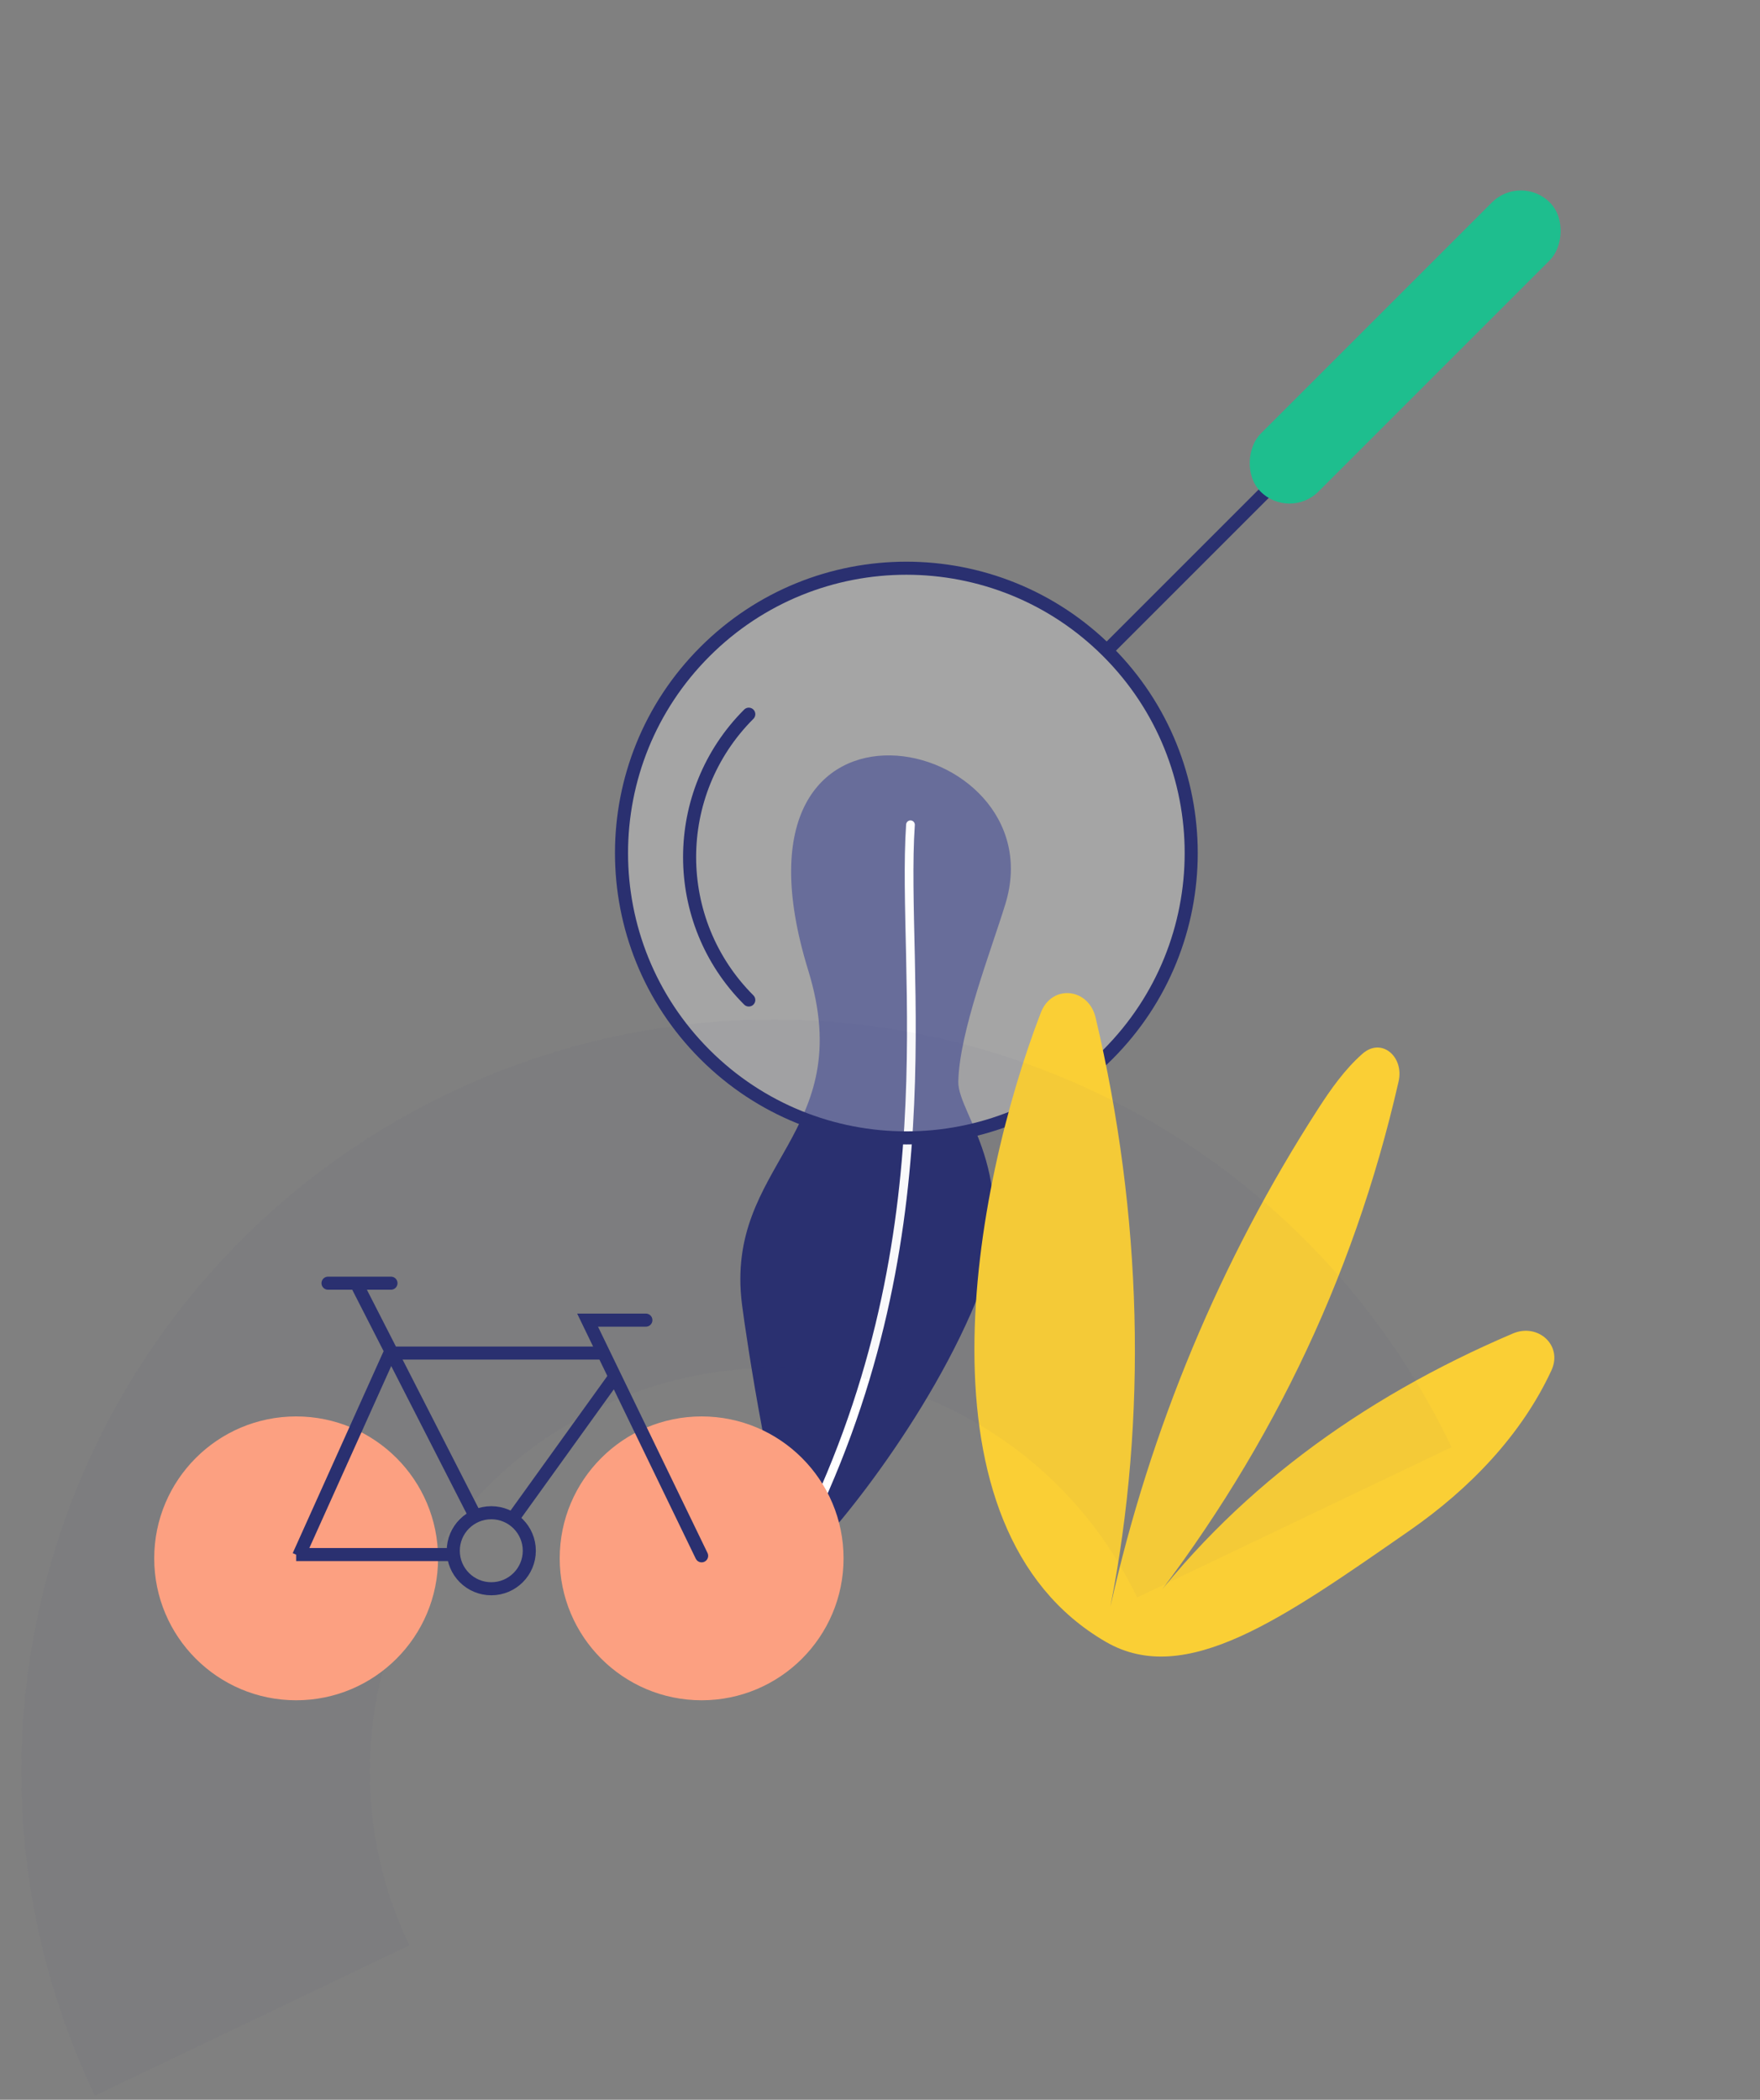 <svg width="202" height="241" viewBox="0 0 202 241" fill="none" xmlns="http://www.w3.org/2000/svg">
<rect x="0" y="0" width="202" height="241" fill="#808080" stroke="none"/>
<path d="M85.157 149.695C83.126 133.454 98.592 130.275 92.758 111.357C81.69 75.468 121.442 84.03 115.389 103.756C113.74 109.137 110.097 118.445 109.987 124.154C109.91 128.089 118.078 135.561 111.465 150.667C104.961 165.521 92.86 179.364 91.602 179.499C88.72 174.132 85.602 153.24 85.157 149.695Z" fill="#2A3070"/>
<path d="M104.497 94.663C103.352 111.591 109.368 142.569 91.616 177.367" stroke="white" stroke-linecap="round"/>
<path d="M80.908 74.792C93.675 62.025 114.375 62.025 127.143 74.792C139.91 87.559 139.91 108.259 127.143 121.027C114.375 133.794 93.675 133.794 80.908 121.027C68.141 108.259 68.14 87.559 80.908 74.792Z" fill="#FCFCFC" fill-opacity="0.3" stroke="#2A3070" stroke-width="1.5" stroke-linecap="round" stroke-linejoin="round"/>
<path d="M85.94 114.774C76.882 105.716 76.882 91.03 85.94 81.972" stroke="#2A3070" stroke-width="1.5" stroke-linecap="round" stroke-linejoin="round"/>
<line x1="127.255" y1="74.447" x2="146.938" y2="54.764" stroke="#2A3070" stroke-width="1.5" stroke-linecap="round" stroke-linejoin="round"/>
<rect x="148" y="59.742" width="9.388" height="46.938" rx="4.694" transform="rotate(-135 148 59.742)" fill="#1EBE8E"/>
<path d="M126.922 188.445C104.371 175.377 111.729 136.276 119.461 116.224C120.726 112.942 124.936 113.37 125.746 116.797C131.11 139.502 131.706 162.637 127.441 184.415C132.002 164 140.071 144.66 151.269 127.291C152.725 125.033 154.343 122.731 156.374 120.945C158.558 119.024 161.168 121.277 160.522 124.117C155.273 147.176 145.189 167.698 130.489 186.181C141.324 171.344 156.108 160.527 173.625 153.056C176.526 151.819 179.39 154.414 178.063 157.281C174.632 164.695 168.673 170.883 161.768 175.679C147.336 185.697 136.085 193.755 126.922 188.445Z" fill="#FACF35"/>
<path opacity="0.03" d="M148.555 174.727C132.766 141.697 93.19 127.721 60.16 143.51C27.13 159.3 13.154 198.876 28.943 231.905" stroke="#2A3070" stroke-width="40"/>
<circle cx="80.528" cy="178.859" r="16.289" fill="#FCA081"/>
<circle cx="33.989" cy="178.859" r="16.289" fill="#FCA081"/>
<path d="M74.129 151.518H67.439L80.528 178.568" stroke="#2A3070" stroke-width="1.5" stroke-linecap="round"/>
<path d="M40.97 147.445L54.641 174.205" stroke="#2A3070" stroke-width="1.5"/>
<path d="M58.713 174.496L70.638 157.916" stroke="#2A3070" stroke-width="1.5"/>
<path d="M69.184 155.299H44.751L34.28 178.568" stroke="#2A3070" stroke-width="1.5"/>
<line x1="37.648" y1="147.277" x2="44.873" y2="147.277" stroke="#2A3070" stroke-width="1.5" stroke-linecap="round"/>
<circle cx="56.386" cy="177.986" r="4.363" stroke="#2A3070" stroke-width="1.5"/>
<path d="M33.989 178.424H52.313" stroke="#2A3070" stroke-width="1.5"/>
</svg>

